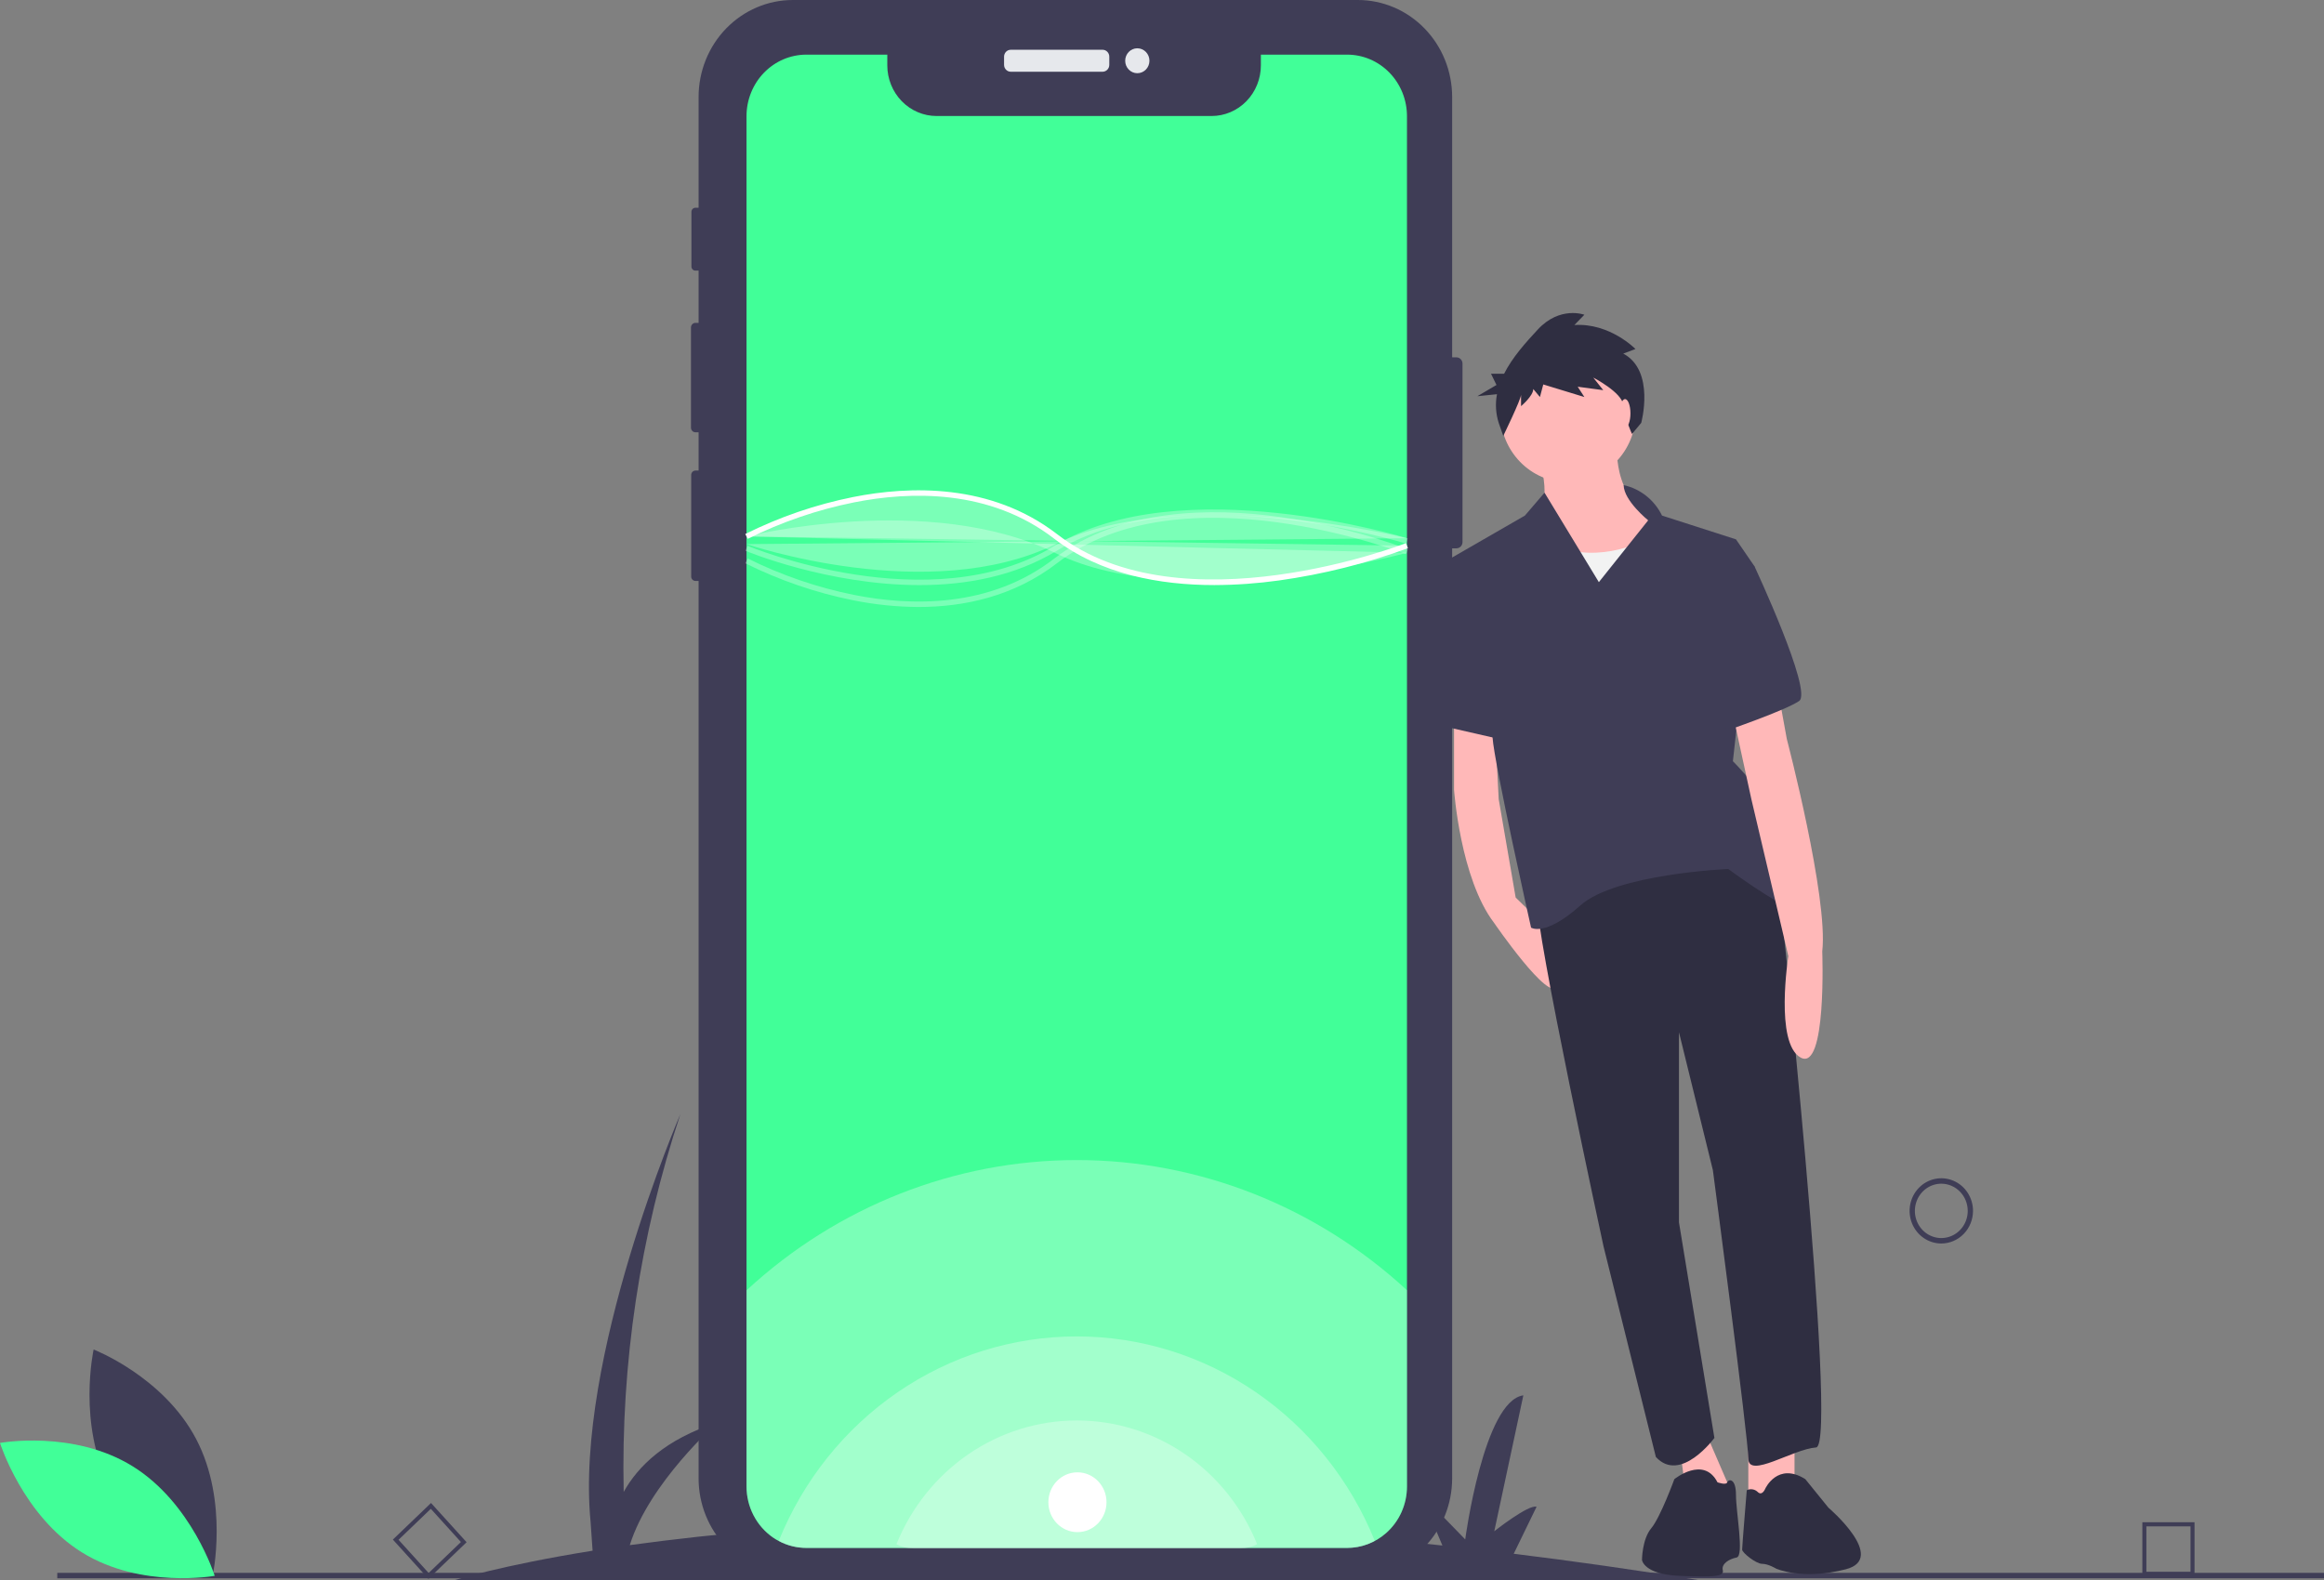 
<svg  viewBox="0 0 547 372" fill="none" xmlns="http://www.w3.org/2000/svg">
<rect x="0" y="0" width="547" height="372" fill="#808080" stroke="none"/>
<path d="M399.91 372C384.786 369.564 370.244 367.492 356.285 365.784L361.661 354.723C359.795 354.083 351.709 360.482 351.709 360.482L358.551 328.488C349.222 329.767 344.868 362.402 344.868 362.402L334.295 351.524L339.5 363.84C296.784 359.222 259.924 357.781 228.939 358.111L233.54 348.644C231.674 348.004 223.589 354.403 223.589 354.403L230.43 322.409C221.101 323.688 216.748 356.323 216.748 356.323L206.175 345.445L211.687 358.489C190.463 359.124 169.284 360.878 148.235 363.747C152.826 349.032 168.858 334.886 168.858 334.886C156.531 338.832 150.117 345.261 146.798 351.219C146.126 320.989 150.647 290.873 160.151 262.259C160.151 262.259 135.273 319.849 139.005 358.242L139.478 365.062C117.835 368.536 106.974 372 106.974 372H399.91Z" fill="#3F3D56"/>
<path d="M456.925 292.741C455.449 292.741 454.006 292.29 452.779 291.446C451.552 290.603 450.595 289.403 450.03 288C449.465 286.597 449.317 285.053 449.605 283.564C449.893 282.074 450.604 280.706 451.648 279.632C452.692 278.558 454.022 277.827 455.469 277.531C456.917 277.234 458.418 277.387 459.781 277.968C461.145 278.549 462.311 279.533 463.131 280.796C463.951 282.059 464.389 283.543 464.389 285.062C464.386 287.098 463.599 289.049 462.2 290.489C460.801 291.928 458.904 292.738 456.925 292.741ZM456.925 278.663C455.695 278.663 454.493 279.038 453.47 279.741C452.447 280.445 451.65 281.444 451.179 282.613C450.709 283.782 450.585 285.069 450.825 286.31C451.065 287.552 451.658 288.692 452.527 289.587C453.397 290.481 454.505 291.091 455.712 291.338C456.918 291.585 458.169 291.458 459.305 290.974C460.442 290.489 461.413 289.669 462.097 288.617C462.78 287.565 463.145 286.327 463.145 285.062C463.143 283.365 462.487 281.739 461.321 280.539C460.155 279.34 458.574 278.665 456.925 278.663Z" fill="#3F3D56"/>
<path d="M516.525 370.993H504.247V358.36H516.525V370.993ZM505.191 370.021H515.58V359.332H505.191V370.021Z" fill="#3F3D56"/>
<path d="M100.844 371.684L92.47 362.446L101.448 353.83L109.823 363.067L100.844 371.684ZM93.805 362.494L100.891 370.31L108.488 363.02L101.402 355.203L93.805 362.494Z" fill="#3F3D56"/>
<path d="M547 370.279H13.479V371.559H547V370.279Z" fill="#3F3D56"/>
<path d="M344.231 85.592V127.62C344.23 128.008 344.079 128.38 343.812 128.655C343.545 128.929 343.184 129.084 342.806 129.085H341.793V348.023C341.792 354.082 339.453 359.892 335.289 364.176C331.125 368.46 325.478 370.867 319.589 370.867H186.624C183.708 370.867 180.822 370.276 178.128 369.127C175.435 367.979 172.988 366.296 170.926 364.175C168.865 362.054 167.23 359.536 166.115 356.764C165 353.993 164.426 351.023 164.427 348.023V136.764H163.693C163.426 136.764 163.171 136.656 162.982 136.463C162.793 136.27 162.686 136.007 162.685 135.733V111.814C162.685 111.678 162.711 111.543 162.762 111.418C162.812 111.292 162.887 111.177 162.98 111.081C163.074 110.985 163.185 110.909 163.307 110.856C163.429 110.804 163.56 110.778 163.693 110.778H164.427V101.768H163.686C163.407 101.767 163.139 101.652 162.942 101.448C162.745 101.244 162.635 100.968 162.635 100.68V77.088C162.636 76.801 162.747 76.526 162.944 76.324C163.141 76.121 163.408 76.007 163.686 76.006H164.427V63.707H163.674C163.551 63.708 163.43 63.683 163.317 63.635C163.203 63.587 163.101 63.516 163.014 63.427C162.927 63.337 162.859 63.232 162.812 63.115C162.765 62.998 162.741 62.874 162.741 62.748V49.873C162.74 49.618 162.838 49.373 163.013 49.191C163.188 49.01 163.426 48.908 163.674 48.907H164.427V22.838C164.427 16.781 166.765 10.972 170.928 6.689C175.091 2.406 180.737 0 186.624 1.5259e-05H319.589C325.477 -1.2123e-05 331.123 2.406 335.287 6.689C339.451 10.971 341.791 16.78 341.793 22.838V84.126H342.806C343.184 84.127 343.545 84.282 343.812 84.557C344.079 84.831 344.23 85.203 344.231 85.592Z" fill="#3F3D56"/>
<path d="M259.513 11.714H237.906C237.033 11.714 236.326 12.443 236.326 13.341V15.262C236.326 16.16 237.033 16.889 237.906 16.889H259.513C260.386 16.889 261.093 16.16 261.093 15.262V13.341C261.093 12.443 260.386 11.714 259.513 11.714Z" fill="#E6E8EC"/>
<path d="M267.691 17.236C269.267 17.236 270.544 15.922 270.544 14.302C270.544 12.681 269.267 11.367 267.691 11.367C266.116 11.367 264.838 12.681 264.838 14.302C264.838 15.922 266.116 17.236 267.691 17.236Z" fill="#E6E8EC"/>
<path d="M331.16 27.356V349.917C331.162 352.015 330.721 354.087 329.866 355.991C329.011 357.895 327.763 359.585 326.21 360.943C323.661 363.178 320.422 364.405 317.073 364.404H189.793C187.528 364.408 185.296 363.848 183.287 362.773C182.815 362.524 182.358 362.246 181.919 361.941C180.006 360.613 178.439 358.822 177.356 356.726C176.272 354.63 175.706 352.292 175.706 349.917V27.356C175.705 25.452 176.07 23.567 176.778 21.809C177.486 20.051 178.523 18.453 179.831 17.107C181.139 15.761 182.692 14.694 184.402 13.965C186.111 13.237 187.943 12.862 189.793 12.862H208.843V15.377C208.843 18.542 210.065 21.577 212.24 23.815C214.415 26.053 217.366 27.311 220.442 27.311H285.174C288.25 27.311 291.2 26.053 293.376 23.815C295.551 21.577 296.773 18.542 296.773 15.377V12.862H317.073C318.923 12.861 320.756 13.236 322.465 13.964C324.174 14.692 325.728 15.76 327.036 17.106C328.344 18.452 329.382 20.05 330.089 21.808C330.797 23.567 331.161 25.452 331.16 27.356Z" fill="#41FF98"/>
<path opacity="0.3" d="M331.16 303.743V349.917C331.162 352.015 330.721 354.087 329.866 355.991C329.011 357.895 327.763 359.585 326.21 360.943C323.661 363.178 320.422 364.405 317.073 364.404H189.793C187.528 364.408 185.296 363.848 183.287 362.773C182.815 362.524 182.358 362.246 181.919 361.941C180.006 360.613 178.439 358.822 177.356 356.726C176.272 354.63 175.706 352.292 175.706 349.917V303.762C197.048 284.024 224.731 273.102 253.429 273.099C282.127 273.095 309.813 284.01 331.16 303.743Z" fill="white"/>
<path opacity="0.3" d="M323.591 362.76C321.581 363.846 319.344 364.411 317.073 364.405H189.793C187.528 364.408 185.296 363.848 183.287 362.773C189.049 348.515 198.787 336.332 211.271 327.761C223.755 319.191 238.427 314.616 253.435 314.615C268.443 314.613 283.116 319.185 295.602 327.754C308.087 336.322 317.827 348.503 323.591 362.76Z" fill="white"/>
<path opacity="0.3" d="M295.89 363.534C294.674 364.191 293.32 364.533 291.946 364.529H214.925C213.555 364.531 212.204 364.192 210.988 363.542C214.475 354.914 220.368 347.542 227.922 342.355C235.477 337.169 244.355 334.401 253.437 334.4C262.519 334.399 271.397 337.166 278.953 342.351C286.508 347.536 292.402 354.907 295.89 363.534Z" fill="white"/>
<path d="M285.812 137.736C273.044 137.736 259.032 135.235 248.093 126.794C232.864 115.043 214.1 115.67 201.041 118.266C192.367 120.005 183.948 122.89 175.993 126.85L175.418 125.715C183.47 121.704 191.992 118.78 200.773 117.016C214.088 114.364 233.236 113.731 248.84 125.771C278.071 148.327 330.413 128.068 330.938 127.862L331.383 129.056C321.568 132.656 311.416 135.199 301.091 136.644C296.027 137.354 290.923 137.719 285.812 137.736Z" fill="white"/>
<path opacity="0.3" d="M175.699 126.283C175.699 126.283 218.613 115.589 248.467 130.231C278.32 144.873 331.185 130.122 331.185 130.122" fill="white"/>
<path opacity="0.3" d="M216.213 142.895C211.029 142.871 205.859 142.34 200.773 141.308C191.992 139.544 183.47 136.62 175.418 132.609L175.993 131.474C183.948 135.434 192.367 138.319 201.041 140.058C214.099 142.654 232.863 143.281 248.093 131.53C263.683 119.5 285.52 119.534 301.091 121.68C311.416 123.125 321.568 125.668 331.383 129.268L330.938 130.462C330.412 130.255 278.072 109.997 248.84 132.553C238.608 140.449 226.85 142.895 216.213 142.895Z" fill="white"/>
<path opacity="0.3" d="M216.425 137.742C194.884 137.742 175.755 129.791 175.469 129.669L175.942 128.486C176.368 128.666 218.911 146.338 248.15 128.527C277.894 110.406 330.81 126.581 331.341 126.747L330.98 127.972C330.455 127.808 278.057 111.794 248.784 129.628C238.794 135.714 227.301 137.742 216.425 137.742Z" fill="white"/>
<path opacity="0.3" d="M175.706 128.093C175.706 128.093 218.613 142.736 248.467 128.093C278.32 113.451 331.16 126.71 331.16 126.71" fill="white"/>
<path d="M342.237 167.267V185.922C342.237 185.922 343.687 206.815 351.665 217.261C351.665 217.261 364.72 236.289 366.533 232.185L364.3 218.673L356.742 211.292L352.753 188.16L351.665 167.267H342.237Z" fill="#FFB8B8"/>
<path d="M422.377 335.904V349.708L411.499 353.813V337.769L422.377 335.904Z" fill="#FFB8B8"/>
<path d="M400.257 334.412L407.51 351.201L397.356 355.678L395.18 339.262L400.257 334.412Z" fill="#FFB8B8"/>
<path d="M418.389 205.695C418.389 205.695 432.894 340.381 427.454 340.754C422.015 341.128 411.499 348.216 411.499 343.366C411.499 338.516 403.158 275.463 403.158 275.463L395.18 243.005V287.775L403.521 338.516C403.521 338.516 395.543 349.336 389.741 342.993L377.412 293.372C377.412 293.372 361.093 218.007 361.819 212.038C361.819 212.038 399.169 179.206 418.389 205.695Z" fill="#2F2E41"/>
<path d="M415.488 350.455C415.488 350.455 418.389 344.112 424.916 348.216L430.355 354.932C430.355 354.932 444.379 366.881 434.428 369.44C424.171 372.079 418.026 369.272 418.026 369.272C418.026 369.272 416.213 368.153 414.762 368.153C413.312 368.153 410.048 365.541 410.048 364.795C410.048 364.049 411.136 350.828 411.136 350.828C411.547 350.622 412.008 350.547 412.461 350.614C412.913 350.68 413.336 350.885 413.675 351.201C414.762 352.32 415.488 350.455 415.488 350.455Z" fill="#2F2E41"/>
<path d="M394.093 348.216C394.093 348.216 400.983 342.62 404.246 348.962C404.246 348.962 406.301 349.709 406.543 348.962C406.785 348.216 408.598 347.843 408.598 351.947C408.598 356.051 410.567 366.287 408.754 366.66C406.941 367.033 405.128 368.153 405.49 369.645C405.853 371.137 403.521 371.348 395.181 370.975C386.84 370.602 386.477 367.244 386.477 367.244C386.477 367.244 386.477 362.394 388.653 359.782C390.829 357.17 394.093 348.216 394.093 348.216Z" fill="#2F2E41"/>
<path d="M380.675 103.842C380.675 103.842 378.862 117.646 390.466 122.496C402.07 127.346 364.72 143.389 361.093 134.062C357.467 124.735 361.819 121.75 361.819 121.75C361.819 121.75 365.445 118.019 362.181 107.946L380.675 103.842Z" fill="#FFB8B8"/>
<path d="M369.071 113.542C377.883 113.542 385.027 106.192 385.027 97.126C385.027 88.06 377.883 80.71 369.071 80.71C360.259 80.71 353.116 88.06 353.116 97.126C353.116 106.192 360.259 113.542 369.071 113.542Z" fill="#FFB8B8"/>
<path d="M387.565 126.973C387.565 126.973 376.686 132.943 366.17 128.466C355.654 123.988 356.017 143.389 356.017 143.389L361.456 157.94L399.169 154.209L396.631 131.823L387.565 126.973Z" fill="#F2F2F2"/>
<path d="M382.16 114.207C384.092 114.629 385.907 115.492 387.47 116.733C389.033 117.974 390.305 119.561 391.192 121.377L408.598 126.973L412.949 133.316L407.872 179.206C407.872 179.206 417.301 188.533 417.301 193.756C417.301 198.98 428.905 216.888 423.103 214.65C417.301 212.411 406.785 204.576 406.785 204.576C406.785 204.576 380.313 205.695 371.972 213.157C363.632 220.619 360.368 218.381 360.368 218.381C360.368 218.381 351.665 179.579 351.302 173.61C350.94 167.64 340.786 131.823 340.786 131.823L358.918 121.377L363.536 115.986L376.324 137.047L387.928 122.496C387.928 122.496 382.195 117.857 382.16 114.207Z" fill="#3F3D56"/>
<path d="M418.389 162.044L420.564 173.983C420.564 173.983 430.355 211.292 428.905 223.977C428.905 223.977 429.993 252.332 423.828 248.974C417.663 245.616 420.927 225.096 420.927 225.096L412.224 188.16L407.51 166.521L418.389 162.044Z" fill="#FFB8B8"/>
<path d="M409.323 131.077L412.949 133.316C412.949 133.316 426.729 162.79 423.465 165.028C420.202 167.267 406.059 172.117 406.059 172.117L409.323 131.077Z" fill="#3F3D56"/>
<path d="M349.489 131.824L340.967 131.637L338.973 135.181L341.511 171.371L354.566 174.356L349.489 131.824Z" fill="#3F3D56"/>
<path d="M382.064 83.242L384.94 82.166C384.94 82.166 378.927 75.98 370.56 76.517L372.914 74.097C372.914 74.097 367.162 71.945 361.933 77.593C359.184 80.563 356.004 84.053 354.021 87.985H350.941L352.227 90.63L347.728 93.275L352.345 92.8C351.908 95.084 352.059 97.445 352.782 99.651L353.828 102.609C353.828 102.609 358.011 94.002 358.011 92.926V95.616C358.011 95.616 360.887 93.195 360.887 91.581L362.456 93.464L363.24 90.505L372.914 93.464L371.345 91.043L377.358 91.85L375.005 88.891C375.005 88.891 381.803 92.388 382.064 95.347C382.326 98.306 384.12 102.163 384.12 102.163L386.296 99.551C386.296 99.551 389.646 87.277 382.064 83.242Z" fill="#2F2E41"/>
<path d="M382.488 100.67C383.189 100.67 383.758 99.167 383.758 97.312C383.758 95.458 383.189 93.955 382.488 93.955C381.787 93.955 381.219 95.458 381.219 97.312C381.219 99.167 381.787 100.67 382.488 100.67Z" fill="#FFB8B8"/>
<path d="M25.894 350.03C33.624 364.779 50.029 371.11 50.029 371.11C50.029 371.11 53.902 353.529 46.172 338.78C38.443 324.031 22.037 317.7 22.037 317.7C22.037 317.7 18.164 335.281 25.894 350.03Z" fill="#3F3D56"/>
<path d="M31.207 345.178C45.162 353.816 50.537 370.974 50.537 370.974C50.537 370.974 33.286 374.127 19.33 365.488C5.375 356.85 0 339.692 0 339.692C0 339.692 17.252 336.539 31.207 345.178Z" fill="#41FF98"/>
<path opacity="0.3" d="M175.706 126.283C175.706 126.283 218.613 103.246 248.467 126.283C278.32 149.319 331.16 128.459 331.16 128.459" fill="white"/>
<path d="M253.598 360.69C257.376 360.69 260.439 357.538 260.439 353.651C260.439 349.764 257.376 346.612 253.598 346.612C249.819 346.612 246.756 349.764 246.756 353.651C246.756 357.538 249.819 360.69 253.598 360.69Z" fill="white"/>
</svg>






